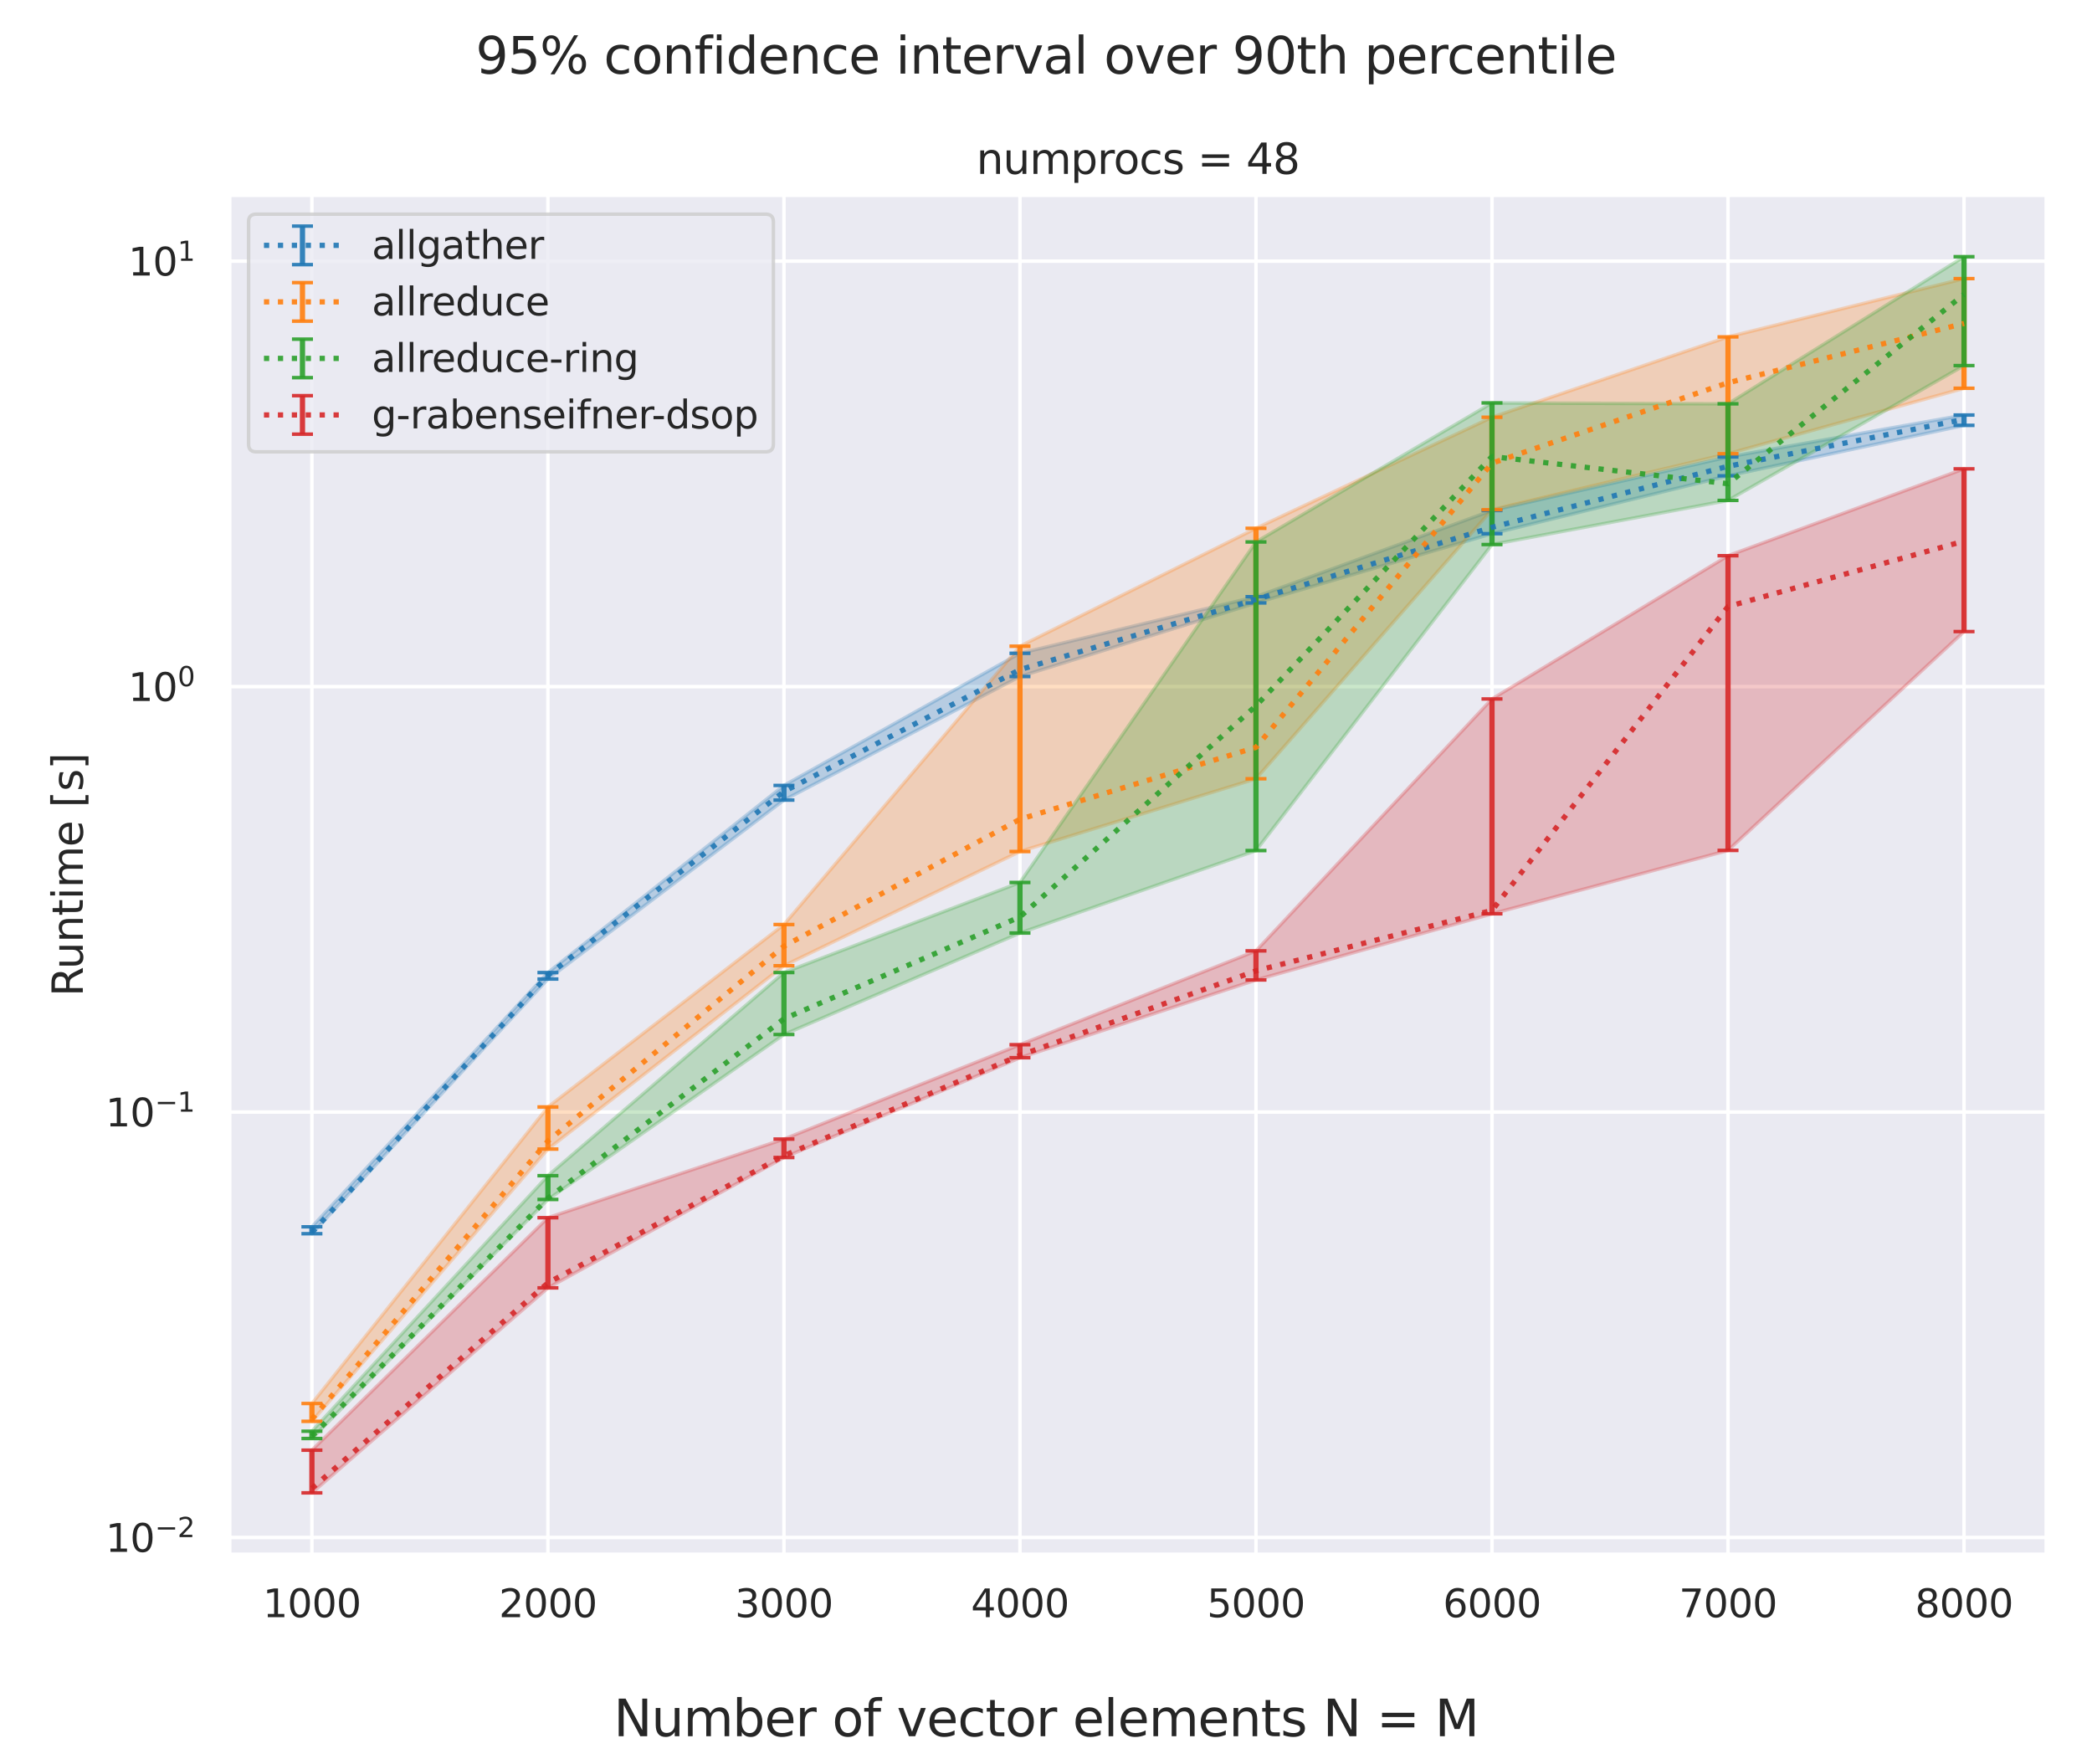 <?xml version="1.0" encoding="utf-8" standalone="no"?>
<!DOCTYPE svg PUBLIC "-//W3C//DTD SVG 1.1//EN"
  "http://www.w3.org/Graphics/SVG/1.1/DTD/svg11.dtd">
<svg xmlns:xlink="http://www.w3.org/1999/xlink" width="597.6pt" height="504pt" viewBox="0 0 597.6 504" xmlns="http://www.w3.org/2000/svg" version="1.1">
 <defs>
  <style type="text/css">*{stroke-linejoin: round; stroke-linecap: butt}</style>
 </defs>
 <g id="figure_1">
  <g id="patch_1">
   <path d="M 0 504 
L 597.6 504 
L 597.6 0 
L 0 0 
z
" style="fill: #ffffff"/>
  </g>
  <g id="axes_1">
   <g id="patch_2">
    <path d="M 65.503 444.1 
L 584.64 444.1 
L 584.64 55.68 
L 65.503 55.68 
z
" style="fill: #eaeaf2"/>
   </g>
   <g id="matplotlib.axis_1">
    <g id="xtick_1">
     <g id="line2d_1">
      <path d="M 89.1 444.1 
L 89.1 55.68 
" clip-path="url(#pd2f2d8c37e)" style="fill: none; stroke: #ffffff; stroke-linecap: round"/>
     </g>
     <g id="text_1">
      <!-- 1000 -->
      <g style="fill: #262626" transform="translate(75.102 461.958)scale(0.11 -0.11)">
       <defs>
        <path id="DejaVuSans-31" d="M 794 531 
L 1825 531 
L 1825 4091 
L 703 3866 
L 703 4441 
L 1819 4666 
L 2450 4666 
L 2450 531 
L 3481 531 
L 3481 0 
L 794 0 
L 794 531 
z
" transform="scale(0.016)"/>
        <path id="DejaVuSans-30" d="M 2034 4250 
Q 1547 4250 1301 3770 
Q 1056 3291 1056 2328 
Q 1056 1369 1301 889 
Q 1547 409 2034 409 
Q 2525 409 2770 889 
Q 3016 1369 3016 2328 
Q 3016 3291 2770 3770 
Q 2525 4250 2034 4250 
z
M 2034 4750 
Q 2819 4750 3233 4129 
Q 3647 3509 3647 2328 
Q 3647 1150 3233 529 
Q 2819 -91 2034 -91 
Q 1250 -91 836 529 
Q 422 1150 422 2328 
Q 422 3509 836 4129 
Q 1250 4750 2034 4750 
z
" transform="scale(0.016)"/>
       </defs>
       <use xlink:href="#DejaVuSans-31"/>
       <use xlink:href="#DejaVuSans-30" x="63.623"/>
       <use xlink:href="#DejaVuSans-30" x="127.246"/>
       <use xlink:href="#DejaVuSans-30" x="190.869"/>
      </g>
     </g>
    </g>
    <g id="xtick_2">
     <g id="line2d_2">
      <path d="M 156.52 444.1 
L 156.52 55.68 
" clip-path="url(#pd2f2d8c37e)" style="fill: none; stroke: #ffffff; stroke-linecap: round"/>
     </g>
     <g id="text_2">
      <!-- 2000 -->
      <g style="fill: #262626" transform="translate(142.523 461.958)scale(0.11 -0.11)">
       <defs>
        <path id="DejaVuSans-32" d="M 1228 531 
L 3431 531 
L 3431 0 
L 469 0 
L 469 531 
Q 828 903 1448 1529 
Q 2069 2156 2228 2338 
Q 2531 2678 2651 2914 
Q 2772 3150 2772 3378 
Q 2772 3750 2511 3984 
Q 2250 4219 1831 4219 
Q 1534 4219 1204 4116 
Q 875 4013 500 3803 
L 500 4441 
Q 881 4594 1212 4672 
Q 1544 4750 1819 4750 
Q 2544 4750 2975 4387 
Q 3406 4025 3406 3419 
Q 3406 3131 3298 2873 
Q 3191 2616 2906 2266 
Q 2828 2175 2409 1742 
Q 1991 1309 1228 531 
z
" transform="scale(0.016)"/>
       </defs>
       <use xlink:href="#DejaVuSans-32"/>
       <use xlink:href="#DejaVuSans-30" x="63.623"/>
       <use xlink:href="#DejaVuSans-30" x="127.246"/>
       <use xlink:href="#DejaVuSans-30" x="190.869"/>
      </g>
     </g>
    </g>
    <g id="xtick_3">
     <g id="line2d_3">
      <path d="M 223.941 444.1 
L 223.941 55.68 
" clip-path="url(#pd2f2d8c37e)" style="fill: none; stroke: #ffffff; stroke-linecap: round"/>
     </g>
     <g id="text_3">
      <!-- 3000 -->
      <g style="fill: #262626" transform="translate(209.943 461.958)scale(0.11 -0.11)">
       <defs>
        <path id="DejaVuSans-33" d="M 2597 2516 
Q 3050 2419 3304 2112 
Q 3559 1806 3559 1356 
Q 3559 666 3084 287 
Q 2609 -91 1734 -91 
Q 1441 -91 1130 -33 
Q 819 25 488 141 
L 488 750 
Q 750 597 1062 519 
Q 1375 441 1716 441 
Q 2309 441 2620 675 
Q 2931 909 2931 1356 
Q 2931 1769 2642 2001 
Q 2353 2234 1838 2234 
L 1294 2234 
L 1294 2753 
L 1863 2753 
Q 2328 2753 2575 2939 
Q 2822 3125 2822 3475 
Q 2822 3834 2567 4026 
Q 2313 4219 1838 4219 
Q 1578 4219 1281 4162 
Q 984 4106 628 3988 
L 628 4550 
Q 988 4650 1302 4700 
Q 1616 4750 1894 4750 
Q 2613 4750 3031 4423 
Q 3450 4097 3450 3541 
Q 3450 3153 3228 2886 
Q 3006 2619 2597 2516 
z
" transform="scale(0.016)"/>
       </defs>
       <use xlink:href="#DejaVuSans-33"/>
       <use xlink:href="#DejaVuSans-30" x="63.623"/>
       <use xlink:href="#DejaVuSans-30" x="127.246"/>
       <use xlink:href="#DejaVuSans-30" x="190.869"/>
      </g>
     </g>
    </g>
    <g id="xtick_4">
     <g id="line2d_4">
      <path d="M 291.361 444.1 
L 291.361 55.68 
" clip-path="url(#pd2f2d8c37e)" style="fill: none; stroke: #ffffff; stroke-linecap: round"/>
     </g>
     <g id="text_4">
      <!-- 4000 -->
      <g style="fill: #262626" transform="translate(277.364 461.958)scale(0.11 -0.11)">
       <defs>
        <path id="DejaVuSans-34" d="M 2419 4116 
L 825 1625 
L 2419 1625 
L 2419 4116 
z
M 2253 4666 
L 3047 4666 
L 3047 1625 
L 3713 1625 
L 3713 1100 
L 3047 1100 
L 3047 0 
L 2419 0 
L 2419 1100 
L 313 1100 
L 313 1709 
L 2253 4666 
z
" transform="scale(0.016)"/>
       </defs>
       <use xlink:href="#DejaVuSans-34"/>
       <use xlink:href="#DejaVuSans-30" x="63.623"/>
       <use xlink:href="#DejaVuSans-30" x="127.246"/>
       <use xlink:href="#DejaVuSans-30" x="190.869"/>
      </g>
     </g>
    </g>
    <g id="xtick_5">
     <g id="line2d_5">
      <path d="M 358.781 444.1 
L 358.781 55.68 
" clip-path="url(#pd2f2d8c37e)" style="fill: none; stroke: #ffffff; stroke-linecap: round"/>
     </g>
     <g id="text_5">
      <!-- 5000 -->
      <g style="fill: #262626" transform="translate(344.784 461.958)scale(0.11 -0.11)">
       <defs>
        <path id="DejaVuSans-35" d="M 691 4666 
L 3169 4666 
L 3169 4134 
L 1269 4134 
L 1269 2991 
Q 1406 3038 1543 3061 
Q 1681 3084 1819 3084 
Q 2600 3084 3056 2656 
Q 3513 2228 3513 1497 
Q 3513 744 3044 326 
Q 2575 -91 1722 -91 
Q 1428 -91 1123 -41 
Q 819 9 494 109 
L 494 744 
Q 775 591 1075 516 
Q 1375 441 1709 441 
Q 2250 441 2565 725 
Q 2881 1009 2881 1497 
Q 2881 1984 2565 2268 
Q 2250 2553 1709 2553 
Q 1456 2553 1204 2497 
Q 953 2441 691 2322 
L 691 4666 
z
" transform="scale(0.016)"/>
       </defs>
       <use xlink:href="#DejaVuSans-35"/>
       <use xlink:href="#DejaVuSans-30" x="63.623"/>
       <use xlink:href="#DejaVuSans-30" x="127.246"/>
       <use xlink:href="#DejaVuSans-30" x="190.869"/>
      </g>
     </g>
    </g>
    <g id="xtick_6">
     <g id="line2d_6">
      <path d="M 426.202 444.1 
L 426.202 55.68 
" clip-path="url(#pd2f2d8c37e)" style="fill: none; stroke: #ffffff; stroke-linecap: round"/>
     </g>
     <g id="text_6">
      <!-- 6000 -->
      <g style="fill: #262626" transform="translate(412.204 461.958)scale(0.11 -0.11)">
       <defs>
        <path id="DejaVuSans-36" d="M 2113 2584 
Q 1688 2584 1439 2293 
Q 1191 2003 1191 1497 
Q 1191 994 1439 701 
Q 1688 409 2113 409 
Q 2538 409 2786 701 
Q 3034 994 3034 1497 
Q 3034 2003 2786 2293 
Q 2538 2584 2113 2584 
z
M 3366 4563 
L 3366 3988 
Q 3128 4100 2886 4159 
Q 2644 4219 2406 4219 
Q 1781 4219 1451 3797 
Q 1122 3375 1075 2522 
Q 1259 2794 1537 2939 
Q 1816 3084 2150 3084 
Q 2853 3084 3261 2657 
Q 3669 2231 3669 1497 
Q 3669 778 3244 343 
Q 2819 -91 2113 -91 
Q 1303 -91 875 529 
Q 447 1150 447 2328 
Q 447 3434 972 4092 
Q 1497 4750 2381 4750 
Q 2619 4750 2861 4703 
Q 3103 4656 3366 4563 
z
" transform="scale(0.016)"/>
       </defs>
       <use xlink:href="#DejaVuSans-36"/>
       <use xlink:href="#DejaVuSans-30" x="63.623"/>
       <use xlink:href="#DejaVuSans-30" x="127.246"/>
       <use xlink:href="#DejaVuSans-30" x="190.869"/>
      </g>
     </g>
    </g>
    <g id="xtick_7">
     <g id="line2d_7">
      <path d="M 493.622 444.1 
L 493.622 55.68 
" clip-path="url(#pd2f2d8c37e)" style="fill: none; stroke: #ffffff; stroke-linecap: round"/>
     </g>
     <g id="text_7">
      <!-- 7000 -->
      <g style="fill: #262626" transform="translate(479.625 461.958)scale(0.11 -0.11)">
       <defs>
        <path id="DejaVuSans-37" d="M 525 4666 
L 3525 4666 
L 3525 4397 
L 1831 0 
L 1172 0 
L 2766 4134 
L 525 4134 
L 525 4666 
z
" transform="scale(0.016)"/>
       </defs>
       <use xlink:href="#DejaVuSans-37"/>
       <use xlink:href="#DejaVuSans-30" x="63.623"/>
       <use xlink:href="#DejaVuSans-30" x="127.246"/>
       <use xlink:href="#DejaVuSans-30" x="190.869"/>
      </g>
     </g>
    </g>
    <g id="xtick_8">
     <g id="line2d_8">
      <path d="M 561.043 444.1 
L 561.043 55.68 
" clip-path="url(#pd2f2d8c37e)" style="fill: none; stroke: #ffffff; stroke-linecap: round"/>
     </g>
     <g id="text_8">
      <!-- 8000 -->
      <g style="fill: #262626" transform="translate(547.045 461.958)scale(0.11 -0.11)">
       <defs>
        <path id="DejaVuSans-38" d="M 2034 2216 
Q 1584 2216 1326 1975 
Q 1069 1734 1069 1313 
Q 1069 891 1326 650 
Q 1584 409 2034 409 
Q 2484 409 2743 651 
Q 3003 894 3003 1313 
Q 3003 1734 2745 1975 
Q 2488 2216 2034 2216 
z
M 1403 2484 
Q 997 2584 770 2862 
Q 544 3141 544 3541 
Q 544 4100 942 4425 
Q 1341 4750 2034 4750 
Q 2731 4750 3128 4425 
Q 3525 4100 3525 3541 
Q 3525 3141 3298 2862 
Q 3072 2584 2669 2484 
Q 3125 2378 3379 2068 
Q 3634 1759 3634 1313 
Q 3634 634 3220 271 
Q 2806 -91 2034 -91 
Q 1263 -91 848 271 
Q 434 634 434 1313 
Q 434 1759 690 2068 
Q 947 2378 1403 2484 
z
M 1172 3481 
Q 1172 3119 1398 2916 
Q 1625 2713 2034 2713 
Q 2441 2713 2670 2916 
Q 2900 3119 2900 3481 
Q 2900 3844 2670 4047 
Q 2441 4250 2034 4250 
Q 1625 4250 1398 4047 
Q 1172 3844 1172 3481 
z
" transform="scale(0.016)"/>
       </defs>
       <use xlink:href="#DejaVuSans-38"/>
       <use xlink:href="#DejaVuSans-30" x="63.623"/>
       <use xlink:href="#DejaVuSans-30" x="127.246"/>
       <use xlink:href="#DejaVuSans-30" x="190.869"/>
      </g>
     </g>
    </g>
   </g>
   <g id="matplotlib.axis_2">
    <g id="ytick_1">
     <g id="line2d_9">
      <path d="M 65.503 439.193 
L 584.64 439.193 
" clip-path="url(#pd2f2d8c37e)" style="fill: none; stroke: #ffffff; stroke-linecap: round"/>
     </g>
     <g id="text_9">
      <!-- $\mathdefault{10^{-2}}$ -->
      <g style="fill: #262626" transform="translate(30.153 443.372)scale(0.11 -0.11)">
       <defs>
        <path id="DejaVuSans-2212" d="M 678 2272 
L 4684 2272 
L 4684 1741 
L 678 1741 
L 678 2272 
z
" transform="scale(0.016)"/>
       </defs>
       <use xlink:href="#DejaVuSans-31" transform="translate(0 0.766)"/>
       <use xlink:href="#DejaVuSans-30" transform="translate(63.623 0.766)"/>
       <use xlink:href="#DejaVuSans-2212" transform="translate(128.203 39.047)scale(0.7)"/>
       <use xlink:href="#DejaVuSans-32" transform="translate(186.855 39.047)scale(0.7)"/>
      </g>
     </g>
    </g>
    <g id="ytick_2">
     <g id="line2d_10">
      <path d="M 65.503 317.663 
L 584.64 317.663 
" clip-path="url(#pd2f2d8c37e)" style="fill: none; stroke: #ffffff; stroke-linecap: round"/>
     </g>
     <g id="text_10">
      <!-- $\mathdefault{10^{-1}}$ -->
      <g style="fill: #262626" transform="translate(30.153 321.842)scale(0.11 -0.11)">
       <use xlink:href="#DejaVuSans-31" transform="translate(0 0.684)"/>
       <use xlink:href="#DejaVuSans-30" transform="translate(63.623 0.684)"/>
       <use xlink:href="#DejaVuSans-2212" transform="translate(128.203 38.966)scale(0.7)"/>
       <use xlink:href="#DejaVuSans-31" transform="translate(186.855 38.966)scale(0.7)"/>
      </g>
     </g>
    </g>
    <g id="ytick_3">
     <g id="line2d_11">
      <path d="M 65.503 196.134 
L 584.64 196.134 
" clip-path="url(#pd2f2d8c37e)" style="fill: none; stroke: #ffffff; stroke-linecap: round"/>
     </g>
     <g id="text_11">
      <!-- $\mathdefault{10^{0}}$ -->
      <g style="fill: #262626" transform="translate(36.643 200.313)scale(0.11 -0.11)">
       <use xlink:href="#DejaVuSans-31" transform="translate(0 0.766)"/>
       <use xlink:href="#DejaVuSans-30" transform="translate(63.623 0.766)"/>
       <use xlink:href="#DejaVuSans-30" transform="translate(128.203 39.047)scale(0.7)"/>
      </g>
     </g>
    </g>
    <g id="ytick_4">
     <g id="line2d_12">
      <path d="M 65.503 74.604 
L 584.64 74.604 
" clip-path="url(#pd2f2d8c37e)" style="fill: none; stroke: #ffffff; stroke-linecap: round"/>
     </g>
     <g id="text_12">
      <!-- $\mathdefault{10^{1}}$ -->
      <g style="fill: #262626" transform="translate(36.643 78.783)scale(0.11 -0.11)">
       <use xlink:href="#DejaVuSans-31" transform="translate(0 0.684)"/>
       <use xlink:href="#DejaVuSans-30" transform="translate(63.623 0.684)"/>
       <use xlink:href="#DejaVuSans-31" transform="translate(128.203 38.966)scale(0.7)"/>
      </g>
     </g>
    </g>
    <g id="ytick_5"/>
    <g id="ytick_6"/>
    <g id="ytick_7"/>
    <g id="ytick_8"/>
    <g id="ytick_9"/>
    <g id="ytick_10"/>
    <g id="ytick_11"/>
    <g id="ytick_12"/>
    <g id="ytick_13"/>
    <g id="ytick_14"/>
    <g id="ytick_15"/>
    <g id="ytick_16"/>
    <g id="ytick_17"/>
    <g id="ytick_18"/>
    <g id="ytick_19"/>
    <g id="ytick_20"/>
    <g id="ytick_21"/>
    <g id="ytick_22"/>
    <g id="ytick_23"/>
    <g id="ytick_24"/>
    <g id="ytick_25"/>
    <g id="ytick_26"/>
    <g id="ytick_27"/>
    <g id="ytick_28"/>
    <g id="text_13">
     <!-- Runtime [s] -->
     <g style="fill: #262626" transform="translate(23.657 284.664)rotate(-90)scale(0.12 -0.12)">
      <defs>
       <path id="DejaVuSans-52" d="M 2841 2188 
Q 3044 2119 3236 1894 
Q 3428 1669 3622 1275 
L 4263 0 
L 3584 0 
L 2988 1197 
Q 2756 1666 2539 1819 
Q 2322 1972 1947 1972 
L 1259 1972 
L 1259 0 
L 628 0 
L 628 4666 
L 2053 4666 
Q 2853 4666 3247 4331 
Q 3641 3997 3641 3322 
Q 3641 2881 3436 2590 
Q 3231 2300 2841 2188 
z
M 1259 4147 
L 1259 2491 
L 2053 2491 
Q 2509 2491 2742 2702 
Q 2975 2913 2975 3322 
Q 2975 3731 2742 3939 
Q 2509 4147 2053 4147 
L 1259 4147 
z
" transform="scale(0.016)"/>
       <path id="DejaVuSans-75" d="M 544 1381 
L 544 3500 
L 1119 3500 
L 1119 1403 
Q 1119 906 1312 657 
Q 1506 409 1894 409 
Q 2359 409 2629 706 
Q 2900 1003 2900 1516 
L 2900 3500 
L 3475 3500 
L 3475 0 
L 2900 0 
L 2900 538 
Q 2691 219 2414 64 
Q 2138 -91 1772 -91 
Q 1169 -91 856 284 
Q 544 659 544 1381 
z
M 1991 3584 
L 1991 3584 
z
" transform="scale(0.016)"/>
       <path id="DejaVuSans-6e" d="M 3513 2113 
L 3513 0 
L 2938 0 
L 2938 2094 
Q 2938 2591 2744 2837 
Q 2550 3084 2163 3084 
Q 1697 3084 1428 2787 
Q 1159 2491 1159 1978 
L 1159 0 
L 581 0 
L 581 3500 
L 1159 3500 
L 1159 2956 
Q 1366 3272 1645 3428 
Q 1925 3584 2291 3584 
Q 2894 3584 3203 3211 
Q 3513 2838 3513 2113 
z
" transform="scale(0.016)"/>
       <path id="DejaVuSans-74" d="M 1172 4494 
L 1172 3500 
L 2356 3500 
L 2356 3053 
L 1172 3053 
L 1172 1153 
Q 1172 725 1289 603 
Q 1406 481 1766 481 
L 2356 481 
L 2356 0 
L 1766 0 
Q 1100 0 847 248 
Q 594 497 594 1153 
L 594 3053 
L 172 3053 
L 172 3500 
L 594 3500 
L 594 4494 
L 1172 4494 
z
" transform="scale(0.016)"/>
       <path id="DejaVuSans-69" d="M 603 3500 
L 1178 3500 
L 1178 0 
L 603 0 
L 603 3500 
z
M 603 4863 
L 1178 4863 
L 1178 4134 
L 603 4134 
L 603 4863 
z
" transform="scale(0.016)"/>
       <path id="DejaVuSans-6d" d="M 3328 2828 
Q 3544 3216 3844 3400 
Q 4144 3584 4550 3584 
Q 5097 3584 5394 3201 
Q 5691 2819 5691 2113 
L 5691 0 
L 5113 0 
L 5113 2094 
Q 5113 2597 4934 2840 
Q 4756 3084 4391 3084 
Q 3944 3084 3684 2787 
Q 3425 2491 3425 1978 
L 3425 0 
L 2847 0 
L 2847 2094 
Q 2847 2600 2669 2842 
Q 2491 3084 2119 3084 
Q 1678 3084 1418 2786 
Q 1159 2488 1159 1978 
L 1159 0 
L 581 0 
L 581 3500 
L 1159 3500 
L 1159 2956 
Q 1356 3278 1631 3431 
Q 1906 3584 2284 3584 
Q 2666 3584 2933 3390 
Q 3200 3197 3328 2828 
z
" transform="scale(0.016)"/>
       <path id="DejaVuSans-65" d="M 3597 1894 
L 3597 1613 
L 953 1613 
Q 991 1019 1311 708 
Q 1631 397 2203 397 
Q 2534 397 2845 478 
Q 3156 559 3463 722 
L 3463 178 
Q 3153 47 2828 -22 
Q 2503 -91 2169 -91 
Q 1331 -91 842 396 
Q 353 884 353 1716 
Q 353 2575 817 3079 
Q 1281 3584 2069 3584 
Q 2775 3584 3186 3129 
Q 3597 2675 3597 1894 
z
M 3022 2063 
Q 3016 2534 2758 2815 
Q 2500 3097 2075 3097 
Q 1594 3097 1305 2825 
Q 1016 2553 972 2059 
L 3022 2063 
z
" transform="scale(0.016)"/>
       <path id="DejaVuSans-20" transform="scale(0.016)"/>
       <path id="DejaVuSans-5b" d="M 550 4863 
L 1875 4863 
L 1875 4416 
L 1125 4416 
L 1125 -397 
L 1875 -397 
L 1875 -844 
L 550 -844 
L 550 4863 
z
" transform="scale(0.016)"/>
       <path id="DejaVuSans-73" d="M 2834 3397 
L 2834 2853 
Q 2591 2978 2328 3040 
Q 2066 3103 1784 3103 
Q 1356 3103 1142 2972 
Q 928 2841 928 2578 
Q 928 2378 1081 2264 
Q 1234 2150 1697 2047 
L 1894 2003 
Q 2506 1872 2764 1633 
Q 3022 1394 3022 966 
Q 3022 478 2636 193 
Q 2250 -91 1575 -91 
Q 1294 -91 989 -36 
Q 684 19 347 128 
L 347 722 
Q 666 556 975 473 
Q 1284 391 1588 391 
Q 1994 391 2212 530 
Q 2431 669 2431 922 
Q 2431 1156 2273 1281 
Q 2116 1406 1581 1522 
L 1381 1569 
Q 847 1681 609 1914 
Q 372 2147 372 2553 
Q 372 3047 722 3315 
Q 1072 3584 1716 3584 
Q 2034 3584 2315 3537 
Q 2597 3491 2834 3397 
z
" transform="scale(0.016)"/>
       <path id="DejaVuSans-5d" d="M 1947 4863 
L 1947 -844 
L 622 -844 
L 622 -397 
L 1369 -397 
L 1369 4416 
L 622 4416 
L 622 4863 
L 1947 4863 
z
" transform="scale(0.016)"/>
      </defs>
      <use xlink:href="#DejaVuSans-52"/>
      <use xlink:href="#DejaVuSans-75" x="64.982"/>
      <use xlink:href="#DejaVuSans-6e" x="128.361"/>
      <use xlink:href="#DejaVuSans-74" x="191.74"/>
      <use xlink:href="#DejaVuSans-69" x="230.949"/>
      <use xlink:href="#DejaVuSans-6d" x="258.732"/>
      <use xlink:href="#DejaVuSans-65" x="356.145"/>
      <use xlink:href="#DejaVuSans-20" x="417.668"/>
      <use xlink:href="#DejaVuSans-5b" x="449.455"/>
      <use xlink:href="#DejaVuSans-73" x="488.469"/>
      <use xlink:href="#DejaVuSans-5d" x="540.568"/>
     </g>
    </g>
   </g>
   <g id="PolyCollection_1">
    <defs>
     <path id="m63d2f5ee51" d="M 89.1 -153.55 
L 89.1 -151.58 
L 156.52 -224.333 
L 223.941 -275.444 
L 291.361 -310.751 
L 358.781 -331.767 
L 426.202 -351.552 
L 493.622 -368.081 
L 561.043 -382.499 
L 561.043 -385.441 
L 561.043 -385.441 
L 493.622 -373.474 
L 426.202 -358.177 
L 358.781 -333.547 
L 291.361 -317.385 
L 223.941 -279.639 
L 156.52 -226.181 
L 89.1 -153.55 
z
" style="stroke: #1f77b4; stroke-opacity: 0.25"/>
    </defs>
    <g clip-path="url(#pd2f2d8c37e)">
     <use xlink:href="#m63d2f5ee51" x="0" y="504" style="fill: #1f77b4; fill-opacity: 0.25; stroke: #1f77b4; stroke-opacity: 0.25"/>
    </g>
   </g>
   <g id="PolyCollection_2">
    <defs>
     <path id="mecf5124c10" d="M 89.1 -103.082 
L 89.1 -97.995 
L 156.52 -175.76 
L 223.941 -228.127 
L 291.361 -260.766 
L 358.781 -281.54 
L 426.202 -358.408 
L 493.622 -374.383 
L 561.043 -393.093 
L 561.043 -424.416 
L 561.043 -424.416 
L 493.622 -407.764 
L 426.202 -384.806 
L 358.781 -353.086 
L 291.361 -319.403 
L 223.941 -239.896 
L 156.52 -187.789 
L 89.1 -103.082 
z
" style="stroke: #ff7f0e; stroke-opacity: 0.25"/>
    </defs>
    <g clip-path="url(#pd2f2d8c37e)">
     <use xlink:href="#mecf5124c10" x="0" y="504" style="fill: #ff7f0e; fill-opacity: 0.25; stroke: #ff7f0e; stroke-opacity: 0.25"/>
    </g>
   </g>
   <g id="PolyCollection_3">
    <defs>
     <path id="m19dd076433" d="M 89.1 -95.164 
L 89.1 -93.079 
L 156.52 -161.367 
L 223.941 -208.482 
L 291.361 -237.475 
L 358.781 -261.032 
L 426.202 -348.447 
L 493.622 -361.056 
L 561.043 -399.569 
L 561.043 -430.665 
L 561.043 -430.665 
L 493.622 -388.647 
L 426.202 -388.902 
L 358.781 -349.187 
L 291.361 -251.913 
L 223.941 -226.189 
L 156.52 -168.156 
L 89.1 -95.164 
z
" style="stroke: #2ca02c; stroke-opacity: 0.25"/>
    </defs>
    <g clip-path="url(#pd2f2d8c37e)">
     <use xlink:href="#m19dd076433" x="0" y="504" style="fill: #2ca02c; fill-opacity: 0.25; stroke: #2ca02c; stroke-opacity: 0.25"/>
    </g>
   </g>
   <g id="PolyCollection_4">
    <defs>
     <path id="m81a1274597" d="M 89.1 -89.747 
L 89.1 -77.555 
L 156.52 -136.105 
L 223.941 -173.352 
L 291.361 -201.858 
L 358.781 -224.068 
L 426.202 -242.966 
L 493.622 -261.076 
L 561.043 -323.59 
L 561.043 -370.074 
L 561.043 -370.074 
L 493.622 -345.254 
L 426.202 -304.337 
L 358.781 -232.377 
L 291.361 -205.579 
L 223.941 -178.606 
L 156.52 -156.161 
L 89.1 -89.747 
z
" style="stroke: #d62728; stroke-opacity: 0.25"/>
    </defs>
    <g clip-path="url(#pd2f2d8c37e)">
     <use xlink:href="#m81a1274597" x="0" y="504" style="fill: #d62728; fill-opacity: 0.25; stroke: #d62728; stroke-opacity: 0.25"/>
    </g>
   </g>
   <g id="LineCollection_1">
    <path d="M 89.1 352.42 
L 89.1 350.45 
" clip-path="url(#pd2f2d8c37e)" style="fill: none; stroke: #1f77b4; stroke-opacity: 0.9; stroke-width: 1.5"/>
    <path d="M 156.52 279.667 
L 156.52 277.819 
" clip-path="url(#pd2f2d8c37e)" style="fill: none; stroke: #1f77b4; stroke-opacity: 0.9; stroke-width: 1.5"/>
    <path d="M 223.941 228.556 
L 223.941 224.361 
" clip-path="url(#pd2f2d8c37e)" style="fill: none; stroke: #1f77b4; stroke-opacity: 0.9; stroke-width: 1.5"/>
    <path d="M 291.361 193.249 
L 291.361 186.615 
" clip-path="url(#pd2f2d8c37e)" style="fill: none; stroke: #1f77b4; stroke-opacity: 0.9; stroke-width: 1.5"/>
    <path d="M 358.781 172.233 
L 358.781 170.453 
" clip-path="url(#pd2f2d8c37e)" style="fill: none; stroke: #1f77b4; stroke-opacity: 0.9; stroke-width: 1.5"/>
    <path d="M 426.202 152.448 
L 426.202 145.823 
" clip-path="url(#pd2f2d8c37e)" style="fill: none; stroke: #1f77b4; stroke-opacity: 0.9; stroke-width: 1.5"/>
    <path d="M 493.622 135.919 
L 493.622 130.526 
" clip-path="url(#pd2f2d8c37e)" style="fill: none; stroke: #1f77b4; stroke-opacity: 0.9; stroke-width: 1.5"/>
    <path d="M 561.043 121.501 
L 561.043 118.559 
" clip-path="url(#pd2f2d8c37e)" style="fill: none; stroke: #1f77b4; stroke-opacity: 0.9; stroke-width: 1.5"/>
   </g>
   <g id="line2d_13">
    <defs>
     <path id="m52fafe7ae0" d="M 3 0 
L -3 -0 
" style="stroke: #1f77b4; stroke-opacity: 0.9"/>
    </defs>
    <g clip-path="url(#pd2f2d8c37e)">
     <use xlink:href="#m52fafe7ae0" x="89.1" y="352.42" style="fill: #1f77b4; fill-opacity: 0.9; stroke: #1f77b4; stroke-opacity: 0.9"/>
     <use xlink:href="#m52fafe7ae0" x="156.52" y="279.667" style="fill: #1f77b4; fill-opacity: 0.9; stroke: #1f77b4; stroke-opacity: 0.9"/>
     <use xlink:href="#m52fafe7ae0" x="223.941" y="228.556" style="fill: #1f77b4; fill-opacity: 0.9; stroke: #1f77b4; stroke-opacity: 0.9"/>
     <use xlink:href="#m52fafe7ae0" x="291.361" y="193.249" style="fill: #1f77b4; fill-opacity: 0.9; stroke: #1f77b4; stroke-opacity: 0.9"/>
     <use xlink:href="#m52fafe7ae0" x="358.781" y="172.233" style="fill: #1f77b4; fill-opacity: 0.9; stroke: #1f77b4; stroke-opacity: 0.9"/>
     <use xlink:href="#m52fafe7ae0" x="426.202" y="152.448" style="fill: #1f77b4; fill-opacity: 0.9; stroke: #1f77b4; stroke-opacity: 0.9"/>
     <use xlink:href="#m52fafe7ae0" x="493.622" y="135.919" style="fill: #1f77b4; fill-opacity: 0.9; stroke: #1f77b4; stroke-opacity: 0.9"/>
     <use xlink:href="#m52fafe7ae0" x="561.043" y="121.501" style="fill: #1f77b4; fill-opacity: 0.9; stroke: #1f77b4; stroke-opacity: 0.9"/>
    </g>
   </g>
   <g id="line2d_14">
    <g clip-path="url(#pd2f2d8c37e)">
     <use xlink:href="#m52fafe7ae0" x="89.1" y="350.45" style="fill: #1f77b4; fill-opacity: 0.9; stroke: #1f77b4; stroke-opacity: 0.9"/>
     <use xlink:href="#m52fafe7ae0" x="156.52" y="277.819" style="fill: #1f77b4; fill-opacity: 0.9; stroke: #1f77b4; stroke-opacity: 0.9"/>
     <use xlink:href="#m52fafe7ae0" x="223.941" y="224.361" style="fill: #1f77b4; fill-opacity: 0.9; stroke: #1f77b4; stroke-opacity: 0.9"/>
     <use xlink:href="#m52fafe7ae0" x="291.361" y="186.615" style="fill: #1f77b4; fill-opacity: 0.9; stroke: #1f77b4; stroke-opacity: 0.9"/>
     <use xlink:href="#m52fafe7ae0" x="358.781" y="170.453" style="fill: #1f77b4; fill-opacity: 0.9; stroke: #1f77b4; stroke-opacity: 0.9"/>
     <use xlink:href="#m52fafe7ae0" x="426.202" y="145.823" style="fill: #1f77b4; fill-opacity: 0.9; stroke: #1f77b4; stroke-opacity: 0.9"/>
     <use xlink:href="#m52fafe7ae0" x="493.622" y="130.526" style="fill: #1f77b4; fill-opacity: 0.9; stroke: #1f77b4; stroke-opacity: 0.9"/>
     <use xlink:href="#m52fafe7ae0" x="561.043" y="118.559" style="fill: #1f77b4; fill-opacity: 0.9; stroke: #1f77b4; stroke-opacity: 0.9"/>
    </g>
   </g>
   <g id="LineCollection_2">
    <path d="M 89.1 406.005 
L 89.1 400.918 
" clip-path="url(#pd2f2d8c37e)" style="fill: none; stroke: #ff7f0e; stroke-opacity: 0.9; stroke-width: 1.5"/>
    <path d="M 156.52 328.24 
L 156.52 316.211 
" clip-path="url(#pd2f2d8c37e)" style="fill: none; stroke: #ff7f0e; stroke-opacity: 0.9; stroke-width: 1.5"/>
    <path d="M 223.941 275.873 
L 223.941 264.104 
" clip-path="url(#pd2f2d8c37e)" style="fill: none; stroke: #ff7f0e; stroke-opacity: 0.9; stroke-width: 1.5"/>
    <path d="M 291.361 243.234 
L 291.361 184.597 
" clip-path="url(#pd2f2d8c37e)" style="fill: none; stroke: #ff7f0e; stroke-opacity: 0.9; stroke-width: 1.5"/>
    <path d="M 358.781 222.46 
L 358.781 150.914 
" clip-path="url(#pd2f2d8c37e)" style="fill: none; stroke: #ff7f0e; stroke-opacity: 0.9; stroke-width: 1.5"/>
    <path d="M 426.202 145.592 
L 426.202 119.194 
" clip-path="url(#pd2f2d8c37e)" style="fill: none; stroke: #ff7f0e; stroke-opacity: 0.9; stroke-width: 1.5"/>
    <path d="M 493.622 129.617 
L 493.622 96.236 
" clip-path="url(#pd2f2d8c37e)" style="fill: none; stroke: #ff7f0e; stroke-opacity: 0.9; stroke-width: 1.5"/>
    <path d="M 561.043 110.907 
L 561.043 79.584 
" clip-path="url(#pd2f2d8c37e)" style="fill: none; stroke: #ff7f0e; stroke-opacity: 0.9; stroke-width: 1.5"/>
   </g>
   <g id="line2d_15">
    <defs>
     <path id="m6c99b26dd3" d="M 3 0 
L -3 -0 
" style="stroke: #ff7f0e; stroke-opacity: 0.9"/>
    </defs>
    <g clip-path="url(#pd2f2d8c37e)">
     <use xlink:href="#m6c99b26dd3" x="89.1" y="406.005" style="fill: #ff7f0e; fill-opacity: 0.9; stroke: #ff7f0e; stroke-opacity: 0.9"/>
     <use xlink:href="#m6c99b26dd3" x="156.52" y="328.24" style="fill: #ff7f0e; fill-opacity: 0.9; stroke: #ff7f0e; stroke-opacity: 0.9"/>
     <use xlink:href="#m6c99b26dd3" x="223.941" y="275.873" style="fill: #ff7f0e; fill-opacity: 0.9; stroke: #ff7f0e; stroke-opacity: 0.9"/>
     <use xlink:href="#m6c99b26dd3" x="291.361" y="243.234" style="fill: #ff7f0e; fill-opacity: 0.9; stroke: #ff7f0e; stroke-opacity: 0.9"/>
     <use xlink:href="#m6c99b26dd3" x="358.781" y="222.46" style="fill: #ff7f0e; fill-opacity: 0.9; stroke: #ff7f0e; stroke-opacity: 0.9"/>
     <use xlink:href="#m6c99b26dd3" x="426.202" y="145.592" style="fill: #ff7f0e; fill-opacity: 0.9; stroke: #ff7f0e; stroke-opacity: 0.9"/>
     <use xlink:href="#m6c99b26dd3" x="493.622" y="129.617" style="fill: #ff7f0e; fill-opacity: 0.9; stroke: #ff7f0e; stroke-opacity: 0.9"/>
     <use xlink:href="#m6c99b26dd3" x="561.043" y="110.907" style="fill: #ff7f0e; fill-opacity: 0.9; stroke: #ff7f0e; stroke-opacity: 0.9"/>
    </g>
   </g>
   <g id="line2d_16">
    <g clip-path="url(#pd2f2d8c37e)">
     <use xlink:href="#m6c99b26dd3" x="89.1" y="400.918" style="fill: #ff7f0e; fill-opacity: 0.9; stroke: #ff7f0e; stroke-opacity: 0.9"/>
     <use xlink:href="#m6c99b26dd3" x="156.52" y="316.211" style="fill: #ff7f0e; fill-opacity: 0.9; stroke: #ff7f0e; stroke-opacity: 0.9"/>
     <use xlink:href="#m6c99b26dd3" x="223.941" y="264.104" style="fill: #ff7f0e; fill-opacity: 0.9; stroke: #ff7f0e; stroke-opacity: 0.9"/>
     <use xlink:href="#m6c99b26dd3" x="291.361" y="184.597" style="fill: #ff7f0e; fill-opacity: 0.9; stroke: #ff7f0e; stroke-opacity: 0.9"/>
     <use xlink:href="#m6c99b26dd3" x="358.781" y="150.914" style="fill: #ff7f0e; fill-opacity: 0.9; stroke: #ff7f0e; stroke-opacity: 0.9"/>
     <use xlink:href="#m6c99b26dd3" x="426.202" y="119.194" style="fill: #ff7f0e; fill-opacity: 0.9; stroke: #ff7f0e; stroke-opacity: 0.9"/>
     <use xlink:href="#m6c99b26dd3" x="493.622" y="96.236" style="fill: #ff7f0e; fill-opacity: 0.9; stroke: #ff7f0e; stroke-opacity: 0.9"/>
     <use xlink:href="#m6c99b26dd3" x="561.043" y="79.584" style="fill: #ff7f0e; fill-opacity: 0.9; stroke: #ff7f0e; stroke-opacity: 0.9"/>
    </g>
   </g>
   <g id="LineCollection_3">
    <path d="M 89.1 410.921 
L 89.1 408.836 
" clip-path="url(#pd2f2d8c37e)" style="fill: none; stroke: #2ca02c; stroke-opacity: 0.9; stroke-width: 1.5"/>
    <path d="M 156.52 342.633 
L 156.52 335.844 
" clip-path="url(#pd2f2d8c37e)" style="fill: none; stroke: #2ca02c; stroke-opacity: 0.9; stroke-width: 1.5"/>
    <path d="M 223.941 295.518 
L 223.941 277.811 
" clip-path="url(#pd2f2d8c37e)" style="fill: none; stroke: #2ca02c; stroke-opacity: 0.9; stroke-width: 1.5"/>
    <path d="M 291.361 266.525 
L 291.361 252.087 
" clip-path="url(#pd2f2d8c37e)" style="fill: none; stroke: #2ca02c; stroke-opacity: 0.9; stroke-width: 1.5"/>
    <path d="M 358.781 242.968 
L 358.781 154.813 
" clip-path="url(#pd2f2d8c37e)" style="fill: none; stroke: #2ca02c; stroke-opacity: 0.9; stroke-width: 1.5"/>
    <path d="M 426.202 155.553 
L 426.202 115.098 
" clip-path="url(#pd2f2d8c37e)" style="fill: none; stroke: #2ca02c; stroke-opacity: 0.9; stroke-width: 1.5"/>
    <path d="M 493.622 142.944 
L 493.622 115.353 
" clip-path="url(#pd2f2d8c37e)" style="fill: none; stroke: #2ca02c; stroke-opacity: 0.9; stroke-width: 1.5"/>
    <path d="M 561.043 104.431 
L 561.043 73.335 
" clip-path="url(#pd2f2d8c37e)" style="fill: none; stroke: #2ca02c; stroke-opacity: 0.9; stroke-width: 1.5"/>
   </g>
   <g id="line2d_17">
    <defs>
     <path id="mfe96a7fb10" d="M 3 0 
L -3 -0 
" style="stroke: #2ca02c; stroke-opacity: 0.9"/>
    </defs>
    <g clip-path="url(#pd2f2d8c37e)">
     <use xlink:href="#mfe96a7fb10" x="89.1" y="410.921" style="fill: #2ca02c; fill-opacity: 0.9; stroke: #2ca02c; stroke-opacity: 0.9"/>
     <use xlink:href="#mfe96a7fb10" x="156.52" y="342.633" style="fill: #2ca02c; fill-opacity: 0.9; stroke: #2ca02c; stroke-opacity: 0.9"/>
     <use xlink:href="#mfe96a7fb10" x="223.941" y="295.518" style="fill: #2ca02c; fill-opacity: 0.9; stroke: #2ca02c; stroke-opacity: 0.9"/>
     <use xlink:href="#mfe96a7fb10" x="291.361" y="266.525" style="fill: #2ca02c; fill-opacity: 0.9; stroke: #2ca02c; stroke-opacity: 0.9"/>
     <use xlink:href="#mfe96a7fb10" x="358.781" y="242.968" style="fill: #2ca02c; fill-opacity: 0.9; stroke: #2ca02c; stroke-opacity: 0.9"/>
     <use xlink:href="#mfe96a7fb10" x="426.202" y="155.553" style="fill: #2ca02c; fill-opacity: 0.9; stroke: #2ca02c; stroke-opacity: 0.9"/>
     <use xlink:href="#mfe96a7fb10" x="493.622" y="142.944" style="fill: #2ca02c; fill-opacity: 0.9; stroke: #2ca02c; stroke-opacity: 0.9"/>
     <use xlink:href="#mfe96a7fb10" x="561.043" y="104.431" style="fill: #2ca02c; fill-opacity: 0.9; stroke: #2ca02c; stroke-opacity: 0.9"/>
    </g>
   </g>
   <g id="line2d_18">
    <g clip-path="url(#pd2f2d8c37e)">
     <use xlink:href="#mfe96a7fb10" x="89.1" y="408.836" style="fill: #2ca02c; fill-opacity: 0.9; stroke: #2ca02c; stroke-opacity: 0.9"/>
     <use xlink:href="#mfe96a7fb10" x="156.52" y="335.844" style="fill: #2ca02c; fill-opacity: 0.9; stroke: #2ca02c; stroke-opacity: 0.9"/>
     <use xlink:href="#mfe96a7fb10" x="223.941" y="277.811" style="fill: #2ca02c; fill-opacity: 0.9; stroke: #2ca02c; stroke-opacity: 0.9"/>
     <use xlink:href="#mfe96a7fb10" x="291.361" y="252.087" style="fill: #2ca02c; fill-opacity: 0.9; stroke: #2ca02c; stroke-opacity: 0.9"/>
     <use xlink:href="#mfe96a7fb10" x="358.781" y="154.813" style="fill: #2ca02c; fill-opacity: 0.9; stroke: #2ca02c; stroke-opacity: 0.9"/>
     <use xlink:href="#mfe96a7fb10" x="426.202" y="115.098" style="fill: #2ca02c; fill-opacity: 0.9; stroke: #2ca02c; stroke-opacity: 0.9"/>
     <use xlink:href="#mfe96a7fb10" x="493.622" y="115.353" style="fill: #2ca02c; fill-opacity: 0.9; stroke: #2ca02c; stroke-opacity: 0.9"/>
     <use xlink:href="#mfe96a7fb10" x="561.043" y="73.335" style="fill: #2ca02c; fill-opacity: 0.9; stroke: #2ca02c; stroke-opacity: 0.9"/>
    </g>
   </g>
   <g id="LineCollection_4">
    <path d="M 89.1 426.445 
L 89.1 414.253 
" clip-path="url(#pd2f2d8c37e)" style="fill: none; stroke: #d62728; stroke-opacity: 0.9; stroke-width: 1.5"/>
    <path d="M 156.52 367.895 
L 156.52 347.839 
" clip-path="url(#pd2f2d8c37e)" style="fill: none; stroke: #d62728; stroke-opacity: 0.9; stroke-width: 1.5"/>
    <path d="M 223.941 330.648 
L 223.941 325.394 
" clip-path="url(#pd2f2d8c37e)" style="fill: none; stroke: #d62728; stroke-opacity: 0.9; stroke-width: 1.5"/>
    <path d="M 291.361 302.142 
L 291.361 298.421 
" clip-path="url(#pd2f2d8c37e)" style="fill: none; stroke: #d62728; stroke-opacity: 0.9; stroke-width: 1.5"/>
    <path d="M 358.781 279.932 
L 358.781 271.623 
" clip-path="url(#pd2f2d8c37e)" style="fill: none; stroke: #d62728; stroke-opacity: 0.9; stroke-width: 1.5"/>
    <path d="M 426.202 261.034 
L 426.202 199.663 
" clip-path="url(#pd2f2d8c37e)" style="fill: none; stroke: #d62728; stroke-opacity: 0.9; stroke-width: 1.5"/>
    <path d="M 493.622 242.924 
L 493.622 158.746 
" clip-path="url(#pd2f2d8c37e)" style="fill: none; stroke: #d62728; stroke-opacity: 0.9; stroke-width: 1.5"/>
    <path d="M 561.043 180.41 
L 561.043 133.926 
" clip-path="url(#pd2f2d8c37e)" style="fill: none; stroke: #d62728; stroke-opacity: 0.9; stroke-width: 1.5"/>
   </g>
   <g id="line2d_19">
    <defs>
     <path id="mc072b9cb0a" d="M 3 0 
L -3 -0 
" style="stroke: #d62728; stroke-opacity: 0.9"/>
    </defs>
    <g clip-path="url(#pd2f2d8c37e)">
     <use xlink:href="#mc072b9cb0a" x="89.1" y="426.445" style="fill: #d62728; fill-opacity: 0.9; stroke: #d62728; stroke-opacity: 0.9"/>
     <use xlink:href="#mc072b9cb0a" x="156.52" y="367.895" style="fill: #d62728; fill-opacity: 0.9; stroke: #d62728; stroke-opacity: 0.9"/>
     <use xlink:href="#mc072b9cb0a" x="223.941" y="330.648" style="fill: #d62728; fill-opacity: 0.9; stroke: #d62728; stroke-opacity: 0.9"/>
     <use xlink:href="#mc072b9cb0a" x="291.361" y="302.142" style="fill: #d62728; fill-opacity: 0.9; stroke: #d62728; stroke-opacity: 0.9"/>
     <use xlink:href="#mc072b9cb0a" x="358.781" y="279.932" style="fill: #d62728; fill-opacity: 0.9; stroke: #d62728; stroke-opacity: 0.9"/>
     <use xlink:href="#mc072b9cb0a" x="426.202" y="261.034" style="fill: #d62728; fill-opacity: 0.9; stroke: #d62728; stroke-opacity: 0.9"/>
     <use xlink:href="#mc072b9cb0a" x="493.622" y="242.924" style="fill: #d62728; fill-opacity: 0.9; stroke: #d62728; stroke-opacity: 0.9"/>
     <use xlink:href="#mc072b9cb0a" x="561.043" y="180.41" style="fill: #d62728; fill-opacity: 0.9; stroke: #d62728; stroke-opacity: 0.9"/>
    </g>
   </g>
   <g id="line2d_20">
    <g clip-path="url(#pd2f2d8c37e)">
     <use xlink:href="#mc072b9cb0a" x="89.1" y="414.253" style="fill: #d62728; fill-opacity: 0.9; stroke: #d62728; stroke-opacity: 0.9"/>
     <use xlink:href="#mc072b9cb0a" x="156.52" y="347.839" style="fill: #d62728; fill-opacity: 0.9; stroke: #d62728; stroke-opacity: 0.9"/>
     <use xlink:href="#mc072b9cb0a" x="223.941" y="325.394" style="fill: #d62728; fill-opacity: 0.9; stroke: #d62728; stroke-opacity: 0.9"/>
     <use xlink:href="#mc072b9cb0a" x="291.361" y="298.421" style="fill: #d62728; fill-opacity: 0.9; stroke: #d62728; stroke-opacity: 0.9"/>
     <use xlink:href="#mc072b9cb0a" x="358.781" y="271.623" style="fill: #d62728; fill-opacity: 0.9; stroke: #d62728; stroke-opacity: 0.9"/>
     <use xlink:href="#mc072b9cb0a" x="426.202" y="199.663" style="fill: #d62728; fill-opacity: 0.9; stroke: #d62728; stroke-opacity: 0.9"/>
     <use xlink:href="#mc072b9cb0a" x="493.622" y="158.746" style="fill: #d62728; fill-opacity: 0.9; stroke: #d62728; stroke-opacity: 0.9"/>
     <use xlink:href="#mc072b9cb0a" x="561.043" y="133.926" style="fill: #d62728; fill-opacity: 0.9; stroke: #d62728; stroke-opacity: 0.9"/>
    </g>
   </g>
   <g id="line2d_21">
    <path d="M 89.1 352.049 
L 156.52 278.569 
L 223.941 226.103 
L 291.361 191.283 
L 358.781 171.234 
L 426.202 150.63 
L 493.622 133.199 
L 561.043 119.783 
" clip-path="url(#pd2f2d8c37e)" style="fill: none; stroke-dasharray: 1.5,2.475; stroke-dashoffset: 0; stroke: #1f77b4; stroke-opacity: 0.9; stroke-width: 1.5"/>
   </g>
   <g id="line2d_22">
    <path d="M 89.1 405.375 
L 156.52 325.936 
L 223.941 270.294 
L 291.361 234.02 
L 358.781 213.487 
L 426.202 132.298 
L 493.622 109.334 
L 561.043 92.396 
" clip-path="url(#pd2f2d8c37e)" style="fill: none; stroke-dasharray: 1.5,2.475; stroke-dashoffset: 0; stroke: #ff7f0e; stroke-opacity: 0.9; stroke-width: 1.5"/>
   </g>
   <g id="line2d_23">
    <path d="M 89.1 410.292 
L 156.52 342.284 
L 223.941 291.038 
L 291.361 261.922 
L 358.781 201.613 
L 426.202 130.4 
L 493.622 138.178 
L 561.043 84.08 
" clip-path="url(#pd2f2d8c37e)" style="fill: none; stroke-dasharray: 1.5,2.475; stroke-dashoffset: 0; stroke: #2ca02c; stroke-opacity: 0.9; stroke-width: 1.5"/>
   </g>
   <g id="line2d_24">
    <path d="M 89.1 425.151 
L 156.52 366.451 
L 223.941 330.131 
L 291.361 301.467 
L 358.781 277.321 
L 426.202 260.064 
L 493.622 173.253 
L 561.043 154.575 
" clip-path="url(#pd2f2d8c37e)" style="fill: none; stroke-dasharray: 1.5,2.475; stroke-dashoffset: 0; stroke: #d62728; stroke-opacity: 0.9; stroke-width: 1.5"/>
   </g>
   <g id="patch_3">
    <path d="M 65.503 444.1 
L 65.503 55.68 
" style="fill: none; stroke: #ffffff; stroke-width: 1.25; stroke-linejoin: miter; stroke-linecap: square"/>
   </g>
   <g id="patch_4">
    <path d="M 584.64 444.1 
L 584.64 55.68 
" style="fill: none; stroke: #ffffff; stroke-width: 1.25; stroke-linejoin: miter; stroke-linecap: square"/>
   </g>
   <g id="patch_5">
    <path d="M 65.503 444.1 
L 584.64 444.1 
" style="fill: none; stroke: #ffffff; stroke-width: 1.25; stroke-linejoin: miter; stroke-linecap: square"/>
   </g>
   <g id="patch_6">
    <path d="M 65.503 55.68 
L 584.64 55.68 
" style="fill: none; stroke: #ffffff; stroke-width: 1.25; stroke-linejoin: miter; stroke-linecap: square"/>
   </g>
   <g id="text_14">
    <!-- numprocs = 48 -->
    <g style="fill: #262626" transform="translate(278.909 49.68)scale(0.12 -0.12)">
     <defs>
      <path id="DejaVuSans-70" d="M 1159 525 
L 1159 -1331 
L 581 -1331 
L 581 3500 
L 1159 3500 
L 1159 2969 
Q 1341 3281 1617 3432 
Q 1894 3584 2278 3584 
Q 2916 3584 3314 3078 
Q 3713 2572 3713 1747 
Q 3713 922 3314 415 
Q 2916 -91 2278 -91 
Q 1894 -91 1617 61 
Q 1341 213 1159 525 
z
M 3116 1747 
Q 3116 2381 2855 2742 
Q 2594 3103 2138 3103 
Q 1681 3103 1420 2742 
Q 1159 2381 1159 1747 
Q 1159 1113 1420 752 
Q 1681 391 2138 391 
Q 2594 391 2855 752 
Q 3116 1113 3116 1747 
z
" transform="scale(0.016)"/>
      <path id="DejaVuSans-72" d="M 2631 2963 
Q 2534 3019 2420 3045 
Q 2306 3072 2169 3072 
Q 1681 3072 1420 2755 
Q 1159 2438 1159 1844 
L 1159 0 
L 581 0 
L 581 3500 
L 1159 3500 
L 1159 2956 
Q 1341 3275 1631 3429 
Q 1922 3584 2338 3584 
Q 2397 3584 2469 3576 
Q 2541 3569 2628 3553 
L 2631 2963 
z
" transform="scale(0.016)"/>
      <path id="DejaVuSans-6f" d="M 1959 3097 
Q 1497 3097 1228 2736 
Q 959 2375 959 1747 
Q 959 1119 1226 758 
Q 1494 397 1959 397 
Q 2419 397 2687 759 
Q 2956 1122 2956 1747 
Q 2956 2369 2687 2733 
Q 2419 3097 1959 3097 
z
M 1959 3584 
Q 2709 3584 3137 3096 
Q 3566 2609 3566 1747 
Q 3566 888 3137 398 
Q 2709 -91 1959 -91 
Q 1206 -91 779 398 
Q 353 888 353 1747 
Q 353 2609 779 3096 
Q 1206 3584 1959 3584 
z
" transform="scale(0.016)"/>
      <path id="DejaVuSans-63" d="M 3122 3366 
L 3122 2828 
Q 2878 2963 2633 3030 
Q 2388 3097 2138 3097 
Q 1578 3097 1268 2742 
Q 959 2388 959 1747 
Q 959 1106 1268 751 
Q 1578 397 2138 397 
Q 2388 397 2633 464 
Q 2878 531 3122 666 
L 3122 134 
Q 2881 22 2623 -34 
Q 2366 -91 2075 -91 
Q 1284 -91 818 406 
Q 353 903 353 1747 
Q 353 2603 823 3093 
Q 1294 3584 2113 3584 
Q 2378 3584 2631 3529 
Q 2884 3475 3122 3366 
z
" transform="scale(0.016)"/>
      <path id="DejaVuSans-3d" d="M 678 2906 
L 4684 2906 
L 4684 2381 
L 678 2381 
L 678 2906 
z
M 678 1631 
L 4684 1631 
L 4684 1100 
L 678 1100 
L 678 1631 
z
" transform="scale(0.016)"/>
     </defs>
     <use xlink:href="#DejaVuSans-6e"/>
     <use xlink:href="#DejaVuSans-75" x="63.379"/>
     <use xlink:href="#DejaVuSans-6d" x="126.758"/>
     <use xlink:href="#DejaVuSans-70" x="224.17"/>
     <use xlink:href="#DejaVuSans-72" x="287.646"/>
     <use xlink:href="#DejaVuSans-6f" x="326.51"/>
     <use xlink:href="#DejaVuSans-63" x="387.691"/>
     <use xlink:href="#DejaVuSans-73" x="442.672"/>
     <use xlink:href="#DejaVuSans-20" x="494.771"/>
     <use xlink:href="#DejaVuSans-3d" x="526.559"/>
     <use xlink:href="#DejaVuSans-20" x="610.348"/>
     <use xlink:href="#DejaVuSans-34" x="642.135"/>
     <use xlink:href="#DejaVuSans-38" x="705.758"/>
    </g>
   </g>
   <g id="legend_1">
    <g id="patch_7">
     <path d="M 73.203 129.064 
L 218.724 129.064 
Q 220.924 129.064 220.924 126.864 
L 220.924 63.38 
Q 220.924 61.18 218.724 61.18 
L 73.203 61.18 
Q 71.003 61.18 71.003 63.38 
L 71.003 126.864 
Q 71.003 129.064 73.203 129.064 
z
" style="fill: #eaeaf2; opacity: 0.8; stroke: #cccccc; stroke-linejoin: miter"/>
    </g>
    <g id="LineCollection_5">
     <path d="M 86.403 75.588 
L 86.403 64.588 
" style="fill: none; stroke: #1f77b4; stroke-opacity: 0.9; stroke-width: 1.5"/>
    </g>
    <g id="line2d_25">
     <g>
      <use xlink:href="#m52fafe7ae0" x="86.403" y="75.588" style="fill: #1f77b4; fill-opacity: 0.9; stroke: #1f77b4; stroke-opacity: 0.9"/>
     </g>
    </g>
    <g id="line2d_26">
     <g>
      <use xlink:href="#m52fafe7ae0" x="86.403" y="64.588" style="fill: #1f77b4; fill-opacity: 0.9; stroke: #1f77b4; stroke-opacity: 0.9"/>
     </g>
    </g>
    <g id="line2d_27">
     <path d="M 75.403 70.088 
L 97.403 70.088 
" style="fill: none; stroke-dasharray: 1.5,2.475; stroke-dashoffset: 0; stroke: #1f77b4; stroke-opacity: 0.9; stroke-width: 1.5"/>
    </g>
    <g id="line2d_28"/>
    <g id="text_15">
     <!-- allgather -->
     <g style="fill: #262626" transform="translate(106.203 73.938)scale(0.11 -0.11)">
      <defs>
       <path id="DejaVuSans-61" d="M 2194 1759 
Q 1497 1759 1228 1600 
Q 959 1441 959 1056 
Q 959 750 1161 570 
Q 1363 391 1709 391 
Q 2188 391 2477 730 
Q 2766 1069 2766 1631 
L 2766 1759 
L 2194 1759 
z
M 3341 1997 
L 3341 0 
L 2766 0 
L 2766 531 
Q 2569 213 2275 61 
Q 1981 -91 1556 -91 
Q 1019 -91 701 211 
Q 384 513 384 1019 
Q 384 1609 779 1909 
Q 1175 2209 1959 2209 
L 2766 2209 
L 2766 2266 
Q 2766 2663 2505 2880 
Q 2244 3097 1772 3097 
Q 1472 3097 1187 3025 
Q 903 2953 641 2809 
L 641 3341 
Q 956 3463 1253 3523 
Q 1550 3584 1831 3584 
Q 2591 3584 2966 3190 
Q 3341 2797 3341 1997 
z
" transform="scale(0.016)"/>
       <path id="DejaVuSans-6c" d="M 603 4863 
L 1178 4863 
L 1178 0 
L 603 0 
L 603 4863 
z
" transform="scale(0.016)"/>
       <path id="DejaVuSans-67" d="M 2906 1791 
Q 2906 2416 2648 2759 
Q 2391 3103 1925 3103 
Q 1463 3103 1205 2759 
Q 947 2416 947 1791 
Q 947 1169 1205 825 
Q 1463 481 1925 481 
Q 2391 481 2648 825 
Q 2906 1169 2906 1791 
z
M 3481 434 
Q 3481 -459 3084 -895 
Q 2688 -1331 1869 -1331 
Q 1566 -1331 1297 -1286 
Q 1028 -1241 775 -1147 
L 775 -588 
Q 1028 -725 1275 -790 
Q 1522 -856 1778 -856 
Q 2344 -856 2625 -561 
Q 2906 -266 2906 331 
L 2906 616 
Q 2728 306 2450 153 
Q 2172 0 1784 0 
Q 1141 0 747 490 
Q 353 981 353 1791 
Q 353 2603 747 3093 
Q 1141 3584 1784 3584 
Q 2172 3584 2450 3431 
Q 2728 3278 2906 2969 
L 2906 3500 
L 3481 3500 
L 3481 434 
z
" transform="scale(0.016)"/>
       <path id="DejaVuSans-68" d="M 3513 2113 
L 3513 0 
L 2938 0 
L 2938 2094 
Q 2938 2591 2744 2837 
Q 2550 3084 2163 3084 
Q 1697 3084 1428 2787 
Q 1159 2491 1159 1978 
L 1159 0 
L 581 0 
L 581 4863 
L 1159 4863 
L 1159 2956 
Q 1366 3272 1645 3428 
Q 1925 3584 2291 3584 
Q 2894 3584 3203 3211 
Q 3513 2838 3513 2113 
z
" transform="scale(0.016)"/>
      </defs>
      <use xlink:href="#DejaVuSans-61"/>
      <use xlink:href="#DejaVuSans-6c" x="61.279"/>
      <use xlink:href="#DejaVuSans-6c" x="89.062"/>
      <use xlink:href="#DejaVuSans-67" x="116.846"/>
      <use xlink:href="#DejaVuSans-61" x="180.322"/>
      <use xlink:href="#DejaVuSans-74" x="241.602"/>
      <use xlink:href="#DejaVuSans-68" x="280.811"/>
      <use xlink:href="#DejaVuSans-65" x="344.189"/>
      <use xlink:href="#DejaVuSans-72" x="405.713"/>
     </g>
    </g>
    <g id="LineCollection_6">
     <path d="M 86.403 91.734 
L 86.403 80.734 
" style="fill: none; stroke: #ff7f0e; stroke-opacity: 0.9; stroke-width: 1.5"/>
    </g>
    <g id="line2d_29">
     <g>
      <use xlink:href="#m6c99b26dd3" x="86.403" y="91.734" style="fill: #ff7f0e; fill-opacity: 0.9; stroke: #ff7f0e; stroke-opacity: 0.9"/>
     </g>
    </g>
    <g id="line2d_30">
     <g>
      <use xlink:href="#m6c99b26dd3" x="86.403" y="80.734" style="fill: #ff7f0e; fill-opacity: 0.9; stroke: #ff7f0e; stroke-opacity: 0.9"/>
     </g>
    </g>
    <g id="line2d_31">
     <path d="M 75.403 86.234 
L 97.403 86.234 
" style="fill: none; stroke-dasharray: 1.5,2.475; stroke-dashoffset: 0; stroke: #ff7f0e; stroke-opacity: 0.9; stroke-width: 1.5"/>
    </g>
    <g id="line2d_32"/>
    <g id="text_16">
     <!-- allreduce -->
     <g style="fill: #262626" transform="translate(106.203 90.084)scale(0.11 -0.11)">
      <defs>
       <path id="DejaVuSans-64" d="M 2906 2969 
L 2906 4863 
L 3481 4863 
L 3481 0 
L 2906 0 
L 2906 525 
Q 2725 213 2448 61 
Q 2172 -91 1784 -91 
Q 1150 -91 751 415 
Q 353 922 353 1747 
Q 353 2572 751 3078 
Q 1150 3584 1784 3584 
Q 2172 3584 2448 3432 
Q 2725 3281 2906 2969 
z
M 947 1747 
Q 947 1113 1208 752 
Q 1469 391 1925 391 
Q 2381 391 2643 752 
Q 2906 1113 2906 1747 
Q 2906 2381 2643 2742 
Q 2381 3103 1925 3103 
Q 1469 3103 1208 2742 
Q 947 2381 947 1747 
z
" transform="scale(0.016)"/>
      </defs>
      <use xlink:href="#DejaVuSans-61"/>
      <use xlink:href="#DejaVuSans-6c" x="61.279"/>
      <use xlink:href="#DejaVuSans-6c" x="89.062"/>
      <use xlink:href="#DejaVuSans-72" x="116.846"/>
      <use xlink:href="#DejaVuSans-65" x="155.709"/>
      <use xlink:href="#DejaVuSans-64" x="217.232"/>
      <use xlink:href="#DejaVuSans-75" x="280.709"/>
      <use xlink:href="#DejaVuSans-63" x="344.088"/>
      <use xlink:href="#DejaVuSans-65" x="399.068"/>
     </g>
    </g>
    <g id="LineCollection_7">
     <path d="M 86.403 107.88 
L 86.403 96.88 
" style="fill: none; stroke: #2ca02c; stroke-opacity: 0.9; stroke-width: 1.5"/>
    </g>
    <g id="line2d_33">
     <g>
      <use xlink:href="#mfe96a7fb10" x="86.403" y="107.88" style="fill: #2ca02c; fill-opacity: 0.9; stroke: #2ca02c; stroke-opacity: 0.9"/>
     </g>
    </g>
    <g id="line2d_34">
     <g>
      <use xlink:href="#mfe96a7fb10" x="86.403" y="96.88" style="fill: #2ca02c; fill-opacity: 0.9; stroke: #2ca02c; stroke-opacity: 0.9"/>
     </g>
    </g>
    <g id="line2d_35">
     <path d="M 75.403 102.38 
L 97.403 102.38 
" style="fill: none; stroke-dasharray: 1.5,2.475; stroke-dashoffset: 0; stroke: #2ca02c; stroke-opacity: 0.9; stroke-width: 1.5"/>
    </g>
    <g id="line2d_36"/>
    <g id="text_17">
     <!-- allreduce-ring -->
     <g style="fill: #262626" transform="translate(106.203 106.23)scale(0.11 -0.11)">
      <defs>
       <path id="DejaVuSans-2d" d="M 313 2009 
L 1997 2009 
L 1997 1497 
L 313 1497 
L 313 2009 
z
" transform="scale(0.016)"/>
      </defs>
      <use xlink:href="#DejaVuSans-61"/>
      <use xlink:href="#DejaVuSans-6c" x="61.279"/>
      <use xlink:href="#DejaVuSans-6c" x="89.062"/>
      <use xlink:href="#DejaVuSans-72" x="116.846"/>
      <use xlink:href="#DejaVuSans-65" x="155.709"/>
      <use xlink:href="#DejaVuSans-64" x="217.232"/>
      <use xlink:href="#DejaVuSans-75" x="280.709"/>
      <use xlink:href="#DejaVuSans-63" x="344.088"/>
      <use xlink:href="#DejaVuSans-65" x="399.068"/>
      <use xlink:href="#DejaVuSans-2d" x="460.592"/>
      <use xlink:href="#DejaVuSans-72" x="496.676"/>
      <use xlink:href="#DejaVuSans-69" x="537.789"/>
      <use xlink:href="#DejaVuSans-6e" x="565.572"/>
      <use xlink:href="#DejaVuSans-67" x="628.951"/>
     </g>
    </g>
    <g id="LineCollection_8">
     <path d="M 86.403 124.026 
L 86.403 113.026 
" style="fill: none; stroke: #d62728; stroke-opacity: 0.9; stroke-width: 1.5"/>
    </g>
    <g id="line2d_37">
     <g>
      <use xlink:href="#mc072b9cb0a" x="86.403" y="124.026" style="fill: #d62728; fill-opacity: 0.9; stroke: #d62728; stroke-opacity: 0.9"/>
     </g>
    </g>
    <g id="line2d_38">
     <g>
      <use xlink:href="#mc072b9cb0a" x="86.403" y="113.026" style="fill: #d62728; fill-opacity: 0.9; stroke: #d62728; stroke-opacity: 0.9"/>
     </g>
    </g>
    <g id="line2d_39">
     <path d="M 75.403 118.526 
L 97.403 118.526 
" style="fill: none; stroke-dasharray: 1.5,2.475; stroke-dashoffset: 0; stroke: #d62728; stroke-opacity: 0.9; stroke-width: 1.5"/>
    </g>
    <g id="line2d_40"/>
    <g id="text_18">
     <!-- g-rabenseifner-dsop -->
     <g style="fill: #262626" transform="translate(106.203 122.376)scale(0.11 -0.11)">
      <defs>
       <path id="DejaVuSans-62" d="M 3116 1747 
Q 3116 2381 2855 2742 
Q 2594 3103 2138 3103 
Q 1681 3103 1420 2742 
Q 1159 2381 1159 1747 
Q 1159 1113 1420 752 
Q 1681 391 2138 391 
Q 2594 391 2855 752 
Q 3116 1113 3116 1747 
z
M 1159 2969 
Q 1341 3281 1617 3432 
Q 1894 3584 2278 3584 
Q 2916 3584 3314 3078 
Q 3713 2572 3713 1747 
Q 3713 922 3314 415 
Q 2916 -91 2278 -91 
Q 1894 -91 1617 61 
Q 1341 213 1159 525 
L 1159 0 
L 581 0 
L 581 4863 
L 1159 4863 
L 1159 2969 
z
" transform="scale(0.016)"/>
       <path id="DejaVuSans-66" d="M 2375 4863 
L 2375 4384 
L 1825 4384 
Q 1516 4384 1395 4259 
Q 1275 4134 1275 3809 
L 1275 3500 
L 2222 3500 
L 2222 3053 
L 1275 3053 
L 1275 0 
L 697 0 
L 697 3053 
L 147 3053 
L 147 3500 
L 697 3500 
L 697 3744 
Q 697 4328 969 4595 
Q 1241 4863 1831 4863 
L 2375 4863 
z
" transform="scale(0.016)"/>
      </defs>
      <use xlink:href="#DejaVuSans-67"/>
      <use xlink:href="#DejaVuSans-2d" x="63.477"/>
      <use xlink:href="#DejaVuSans-72" x="99.561"/>
      <use xlink:href="#DejaVuSans-61" x="140.674"/>
      <use xlink:href="#DejaVuSans-62" x="201.953"/>
      <use xlink:href="#DejaVuSans-65" x="265.43"/>
      <use xlink:href="#DejaVuSans-6e" x="326.953"/>
      <use xlink:href="#DejaVuSans-73" x="390.332"/>
      <use xlink:href="#DejaVuSans-65" x="442.432"/>
      <use xlink:href="#DejaVuSans-69" x="503.955"/>
      <use xlink:href="#DejaVuSans-66" x="531.738"/>
      <use xlink:href="#DejaVuSans-6e" x="566.943"/>
      <use xlink:href="#DejaVuSans-65" x="630.322"/>
      <use xlink:href="#DejaVuSans-72" x="691.846"/>
      <use xlink:href="#DejaVuSans-2d" x="726.584"/>
      <use xlink:href="#DejaVuSans-64" x="762.668"/>
      <use xlink:href="#DejaVuSans-73" x="826.145"/>
      <use xlink:href="#DejaVuSans-6f" x="878.244"/>
      <use xlink:href="#DejaVuSans-70" x="939.426"/>
     </g>
    </g>
   </g>
  </g>
  <g id="text_19">
   <!-- Number of vector elements N = M -->
   <g style="fill: #262626" transform="translate(175.295 495.965)scale(0.144 -0.144)">
    <defs>
     <path id="DejaVuSans-4e" d="M 628 4666 
L 1478 4666 
L 3547 763 
L 3547 4666 
L 4159 4666 
L 4159 0 
L 3309 0 
L 1241 3903 
L 1241 0 
L 628 0 
L 628 4666 
z
" transform="scale(0.016)"/>
     <path id="DejaVuSans-76" d="M 191 3500 
L 800 3500 
L 1894 563 
L 2988 3500 
L 3597 3500 
L 2284 0 
L 1503 0 
L 191 3500 
z
" transform="scale(0.016)"/>
     <path id="DejaVuSans-4d" d="M 628 4666 
L 1569 4666 
L 2759 1491 
L 3956 4666 
L 4897 4666 
L 4897 0 
L 4281 0 
L 4281 4097 
L 3078 897 
L 2444 897 
L 1241 4097 
L 1241 0 
L 628 0 
L 628 4666 
z
" transform="scale(0.016)"/>
    </defs>
    <use xlink:href="#DejaVuSans-4e"/>
    <use xlink:href="#DejaVuSans-75" x="74.805"/>
    <use xlink:href="#DejaVuSans-6d" x="138.184"/>
    <use xlink:href="#DejaVuSans-62" x="235.596"/>
    <use xlink:href="#DejaVuSans-65" x="299.072"/>
    <use xlink:href="#DejaVuSans-72" x="360.596"/>
    <use xlink:href="#DejaVuSans-20" x="401.709"/>
    <use xlink:href="#DejaVuSans-6f" x="433.496"/>
    <use xlink:href="#DejaVuSans-66" x="494.678"/>
    <use xlink:href="#DejaVuSans-20" x="529.883"/>
    <use xlink:href="#DejaVuSans-76" x="561.67"/>
    <use xlink:href="#DejaVuSans-65" x="620.85"/>
    <use xlink:href="#DejaVuSans-63" x="682.373"/>
    <use xlink:href="#DejaVuSans-74" x="737.354"/>
    <use xlink:href="#DejaVuSans-6f" x="776.562"/>
    <use xlink:href="#DejaVuSans-72" x="837.744"/>
    <use xlink:href="#DejaVuSans-20" x="878.857"/>
    <use xlink:href="#DejaVuSans-65" x="910.645"/>
    <use xlink:href="#DejaVuSans-6c" x="972.168"/>
    <use xlink:href="#DejaVuSans-65" x="999.951"/>
    <use xlink:href="#DejaVuSans-6d" x="1061.475"/>
    <use xlink:href="#DejaVuSans-65" x="1158.887"/>
    <use xlink:href="#DejaVuSans-6e" x="1220.41"/>
    <use xlink:href="#DejaVuSans-74" x="1283.789"/>
    <use xlink:href="#DejaVuSans-73" x="1322.998"/>
    <use xlink:href="#DejaVuSans-20" x="1375.098"/>
    <use xlink:href="#DejaVuSans-4e" x="1406.885"/>
    <use xlink:href="#DejaVuSans-20" x="1481.689"/>
    <use xlink:href="#DejaVuSans-3d" x="1513.477"/>
    <use xlink:href="#DejaVuSans-20" x="1597.266"/>
    <use xlink:href="#DejaVuSans-4d" x="1629.053"/>
   </g>
  </g>
  <g id="text_20">
   <!-- 95% confidence interval over 90th percentile -->
   <g style="fill: #262626" transform="translate(135.881 21.022)scale(0.144 -0.144)">
    <defs>
     <path id="DejaVuSans-39" d="M 703 97 
L 703 672 
Q 941 559 1184 500 
Q 1428 441 1663 441 
Q 2288 441 2617 861 
Q 2947 1281 2994 2138 
Q 2813 1869 2534 1725 
Q 2256 1581 1919 1581 
Q 1219 1581 811 2004 
Q 403 2428 403 3163 
Q 403 3881 828 4315 
Q 1253 4750 1959 4750 
Q 2769 4750 3195 4129 
Q 3622 3509 3622 2328 
Q 3622 1225 3098 567 
Q 2575 -91 1691 -91 
Q 1453 -91 1209 -44 
Q 966 3 703 97 
z
M 1959 2075 
Q 2384 2075 2632 2365 
Q 2881 2656 2881 3163 
Q 2881 3666 2632 3958 
Q 2384 4250 1959 4250 
Q 1534 4250 1286 3958 
Q 1038 3666 1038 3163 
Q 1038 2656 1286 2365 
Q 1534 2075 1959 2075 
z
" transform="scale(0.016)"/>
     <path id="DejaVuSans-25" d="M 4653 2053 
Q 4381 2053 4226 1822 
Q 4072 1591 4072 1178 
Q 4072 772 4226 539 
Q 4381 306 4653 306 
Q 4919 306 5073 539 
Q 5228 772 5228 1178 
Q 5228 1588 5073 1820 
Q 4919 2053 4653 2053 
z
M 4653 2450 
Q 5147 2450 5437 2106 
Q 5728 1763 5728 1178 
Q 5728 594 5436 251 
Q 5144 -91 4653 -91 
Q 4153 -91 3862 251 
Q 3572 594 3572 1178 
Q 3572 1766 3864 2108 
Q 4156 2450 4653 2450 
z
M 1428 4353 
Q 1159 4353 1004 4120 
Q 850 3888 850 3481 
Q 850 3069 1003 2837 
Q 1156 2606 1428 2606 
Q 1700 2606 1854 2837 
Q 2009 3069 2009 3481 
Q 2009 3884 1853 4118 
Q 1697 4353 1428 4353 
z
M 4250 4750 
L 4750 4750 
L 1831 -91 
L 1331 -91 
L 4250 4750 
z
M 1428 4750 
Q 1922 4750 2215 4408 
Q 2509 4066 2509 3481 
Q 2509 2891 2217 2550 
Q 1925 2209 1428 2209 
Q 931 2209 642 2551 
Q 353 2894 353 3481 
Q 353 4063 643 4406 
Q 934 4750 1428 4750 
z
" transform="scale(0.016)"/>
    </defs>
    <use xlink:href="#DejaVuSans-39"/>
    <use xlink:href="#DejaVuSans-35" x="63.623"/>
    <use xlink:href="#DejaVuSans-25" x="127.246"/>
    <use xlink:href="#DejaVuSans-20" x="222.266"/>
    <use xlink:href="#DejaVuSans-63" x="254.053"/>
    <use xlink:href="#DejaVuSans-6f" x="309.033"/>
    <use xlink:href="#DejaVuSans-6e" x="370.215"/>
    <use xlink:href="#DejaVuSans-66" x="433.594"/>
    <use xlink:href="#DejaVuSans-69" x="468.799"/>
    <use xlink:href="#DejaVuSans-64" x="496.582"/>
    <use xlink:href="#DejaVuSans-65" x="560.059"/>
    <use xlink:href="#DejaVuSans-6e" x="621.582"/>
    <use xlink:href="#DejaVuSans-63" x="684.961"/>
    <use xlink:href="#DejaVuSans-65" x="739.941"/>
    <use xlink:href="#DejaVuSans-20" x="801.465"/>
    <use xlink:href="#DejaVuSans-69" x="833.252"/>
    <use xlink:href="#DejaVuSans-6e" x="861.035"/>
    <use xlink:href="#DejaVuSans-74" x="924.414"/>
    <use xlink:href="#DejaVuSans-65" x="963.623"/>
    <use xlink:href="#DejaVuSans-72" x="1025.146"/>
    <use xlink:href="#DejaVuSans-76" x="1066.26"/>
    <use xlink:href="#DejaVuSans-61" x="1125.439"/>
    <use xlink:href="#DejaVuSans-6c" x="1186.719"/>
    <use xlink:href="#DejaVuSans-20" x="1214.502"/>
    <use xlink:href="#DejaVuSans-6f" x="1246.289"/>
    <use xlink:href="#DejaVuSans-76" x="1307.471"/>
    <use xlink:href="#DejaVuSans-65" x="1366.65"/>
    <use xlink:href="#DejaVuSans-72" x="1428.174"/>
    <use xlink:href="#DejaVuSans-20" x="1469.287"/>
    <use xlink:href="#DejaVuSans-39" x="1501.074"/>
    <use xlink:href="#DejaVuSans-30" x="1564.697"/>
    <use xlink:href="#DejaVuSans-74" x="1628.32"/>
    <use xlink:href="#DejaVuSans-68" x="1667.529"/>
    <use xlink:href="#DejaVuSans-20" x="1730.908"/>
    <use xlink:href="#DejaVuSans-70" x="1762.695"/>
    <use xlink:href="#DejaVuSans-65" x="1826.172"/>
    <use xlink:href="#DejaVuSans-72" x="1887.695"/>
    <use xlink:href="#DejaVuSans-63" x="1926.559"/>
    <use xlink:href="#DejaVuSans-65" x="1981.539"/>
    <use xlink:href="#DejaVuSans-6e" x="2043.062"/>
    <use xlink:href="#DejaVuSans-74" x="2106.441"/>
    <use xlink:href="#DejaVuSans-69" x="2145.65"/>
    <use xlink:href="#DejaVuSans-6c" x="2173.434"/>
    <use xlink:href="#DejaVuSans-65" x="2201.217"/>
   </g>
  </g>
 </g>
 <defs>
  <clipPath id="pd2f2d8c37e">
   <rect x="65.503" y="55.68" width="519.137" height="388.42"/>
  </clipPath>
 </defs>
</svg>
